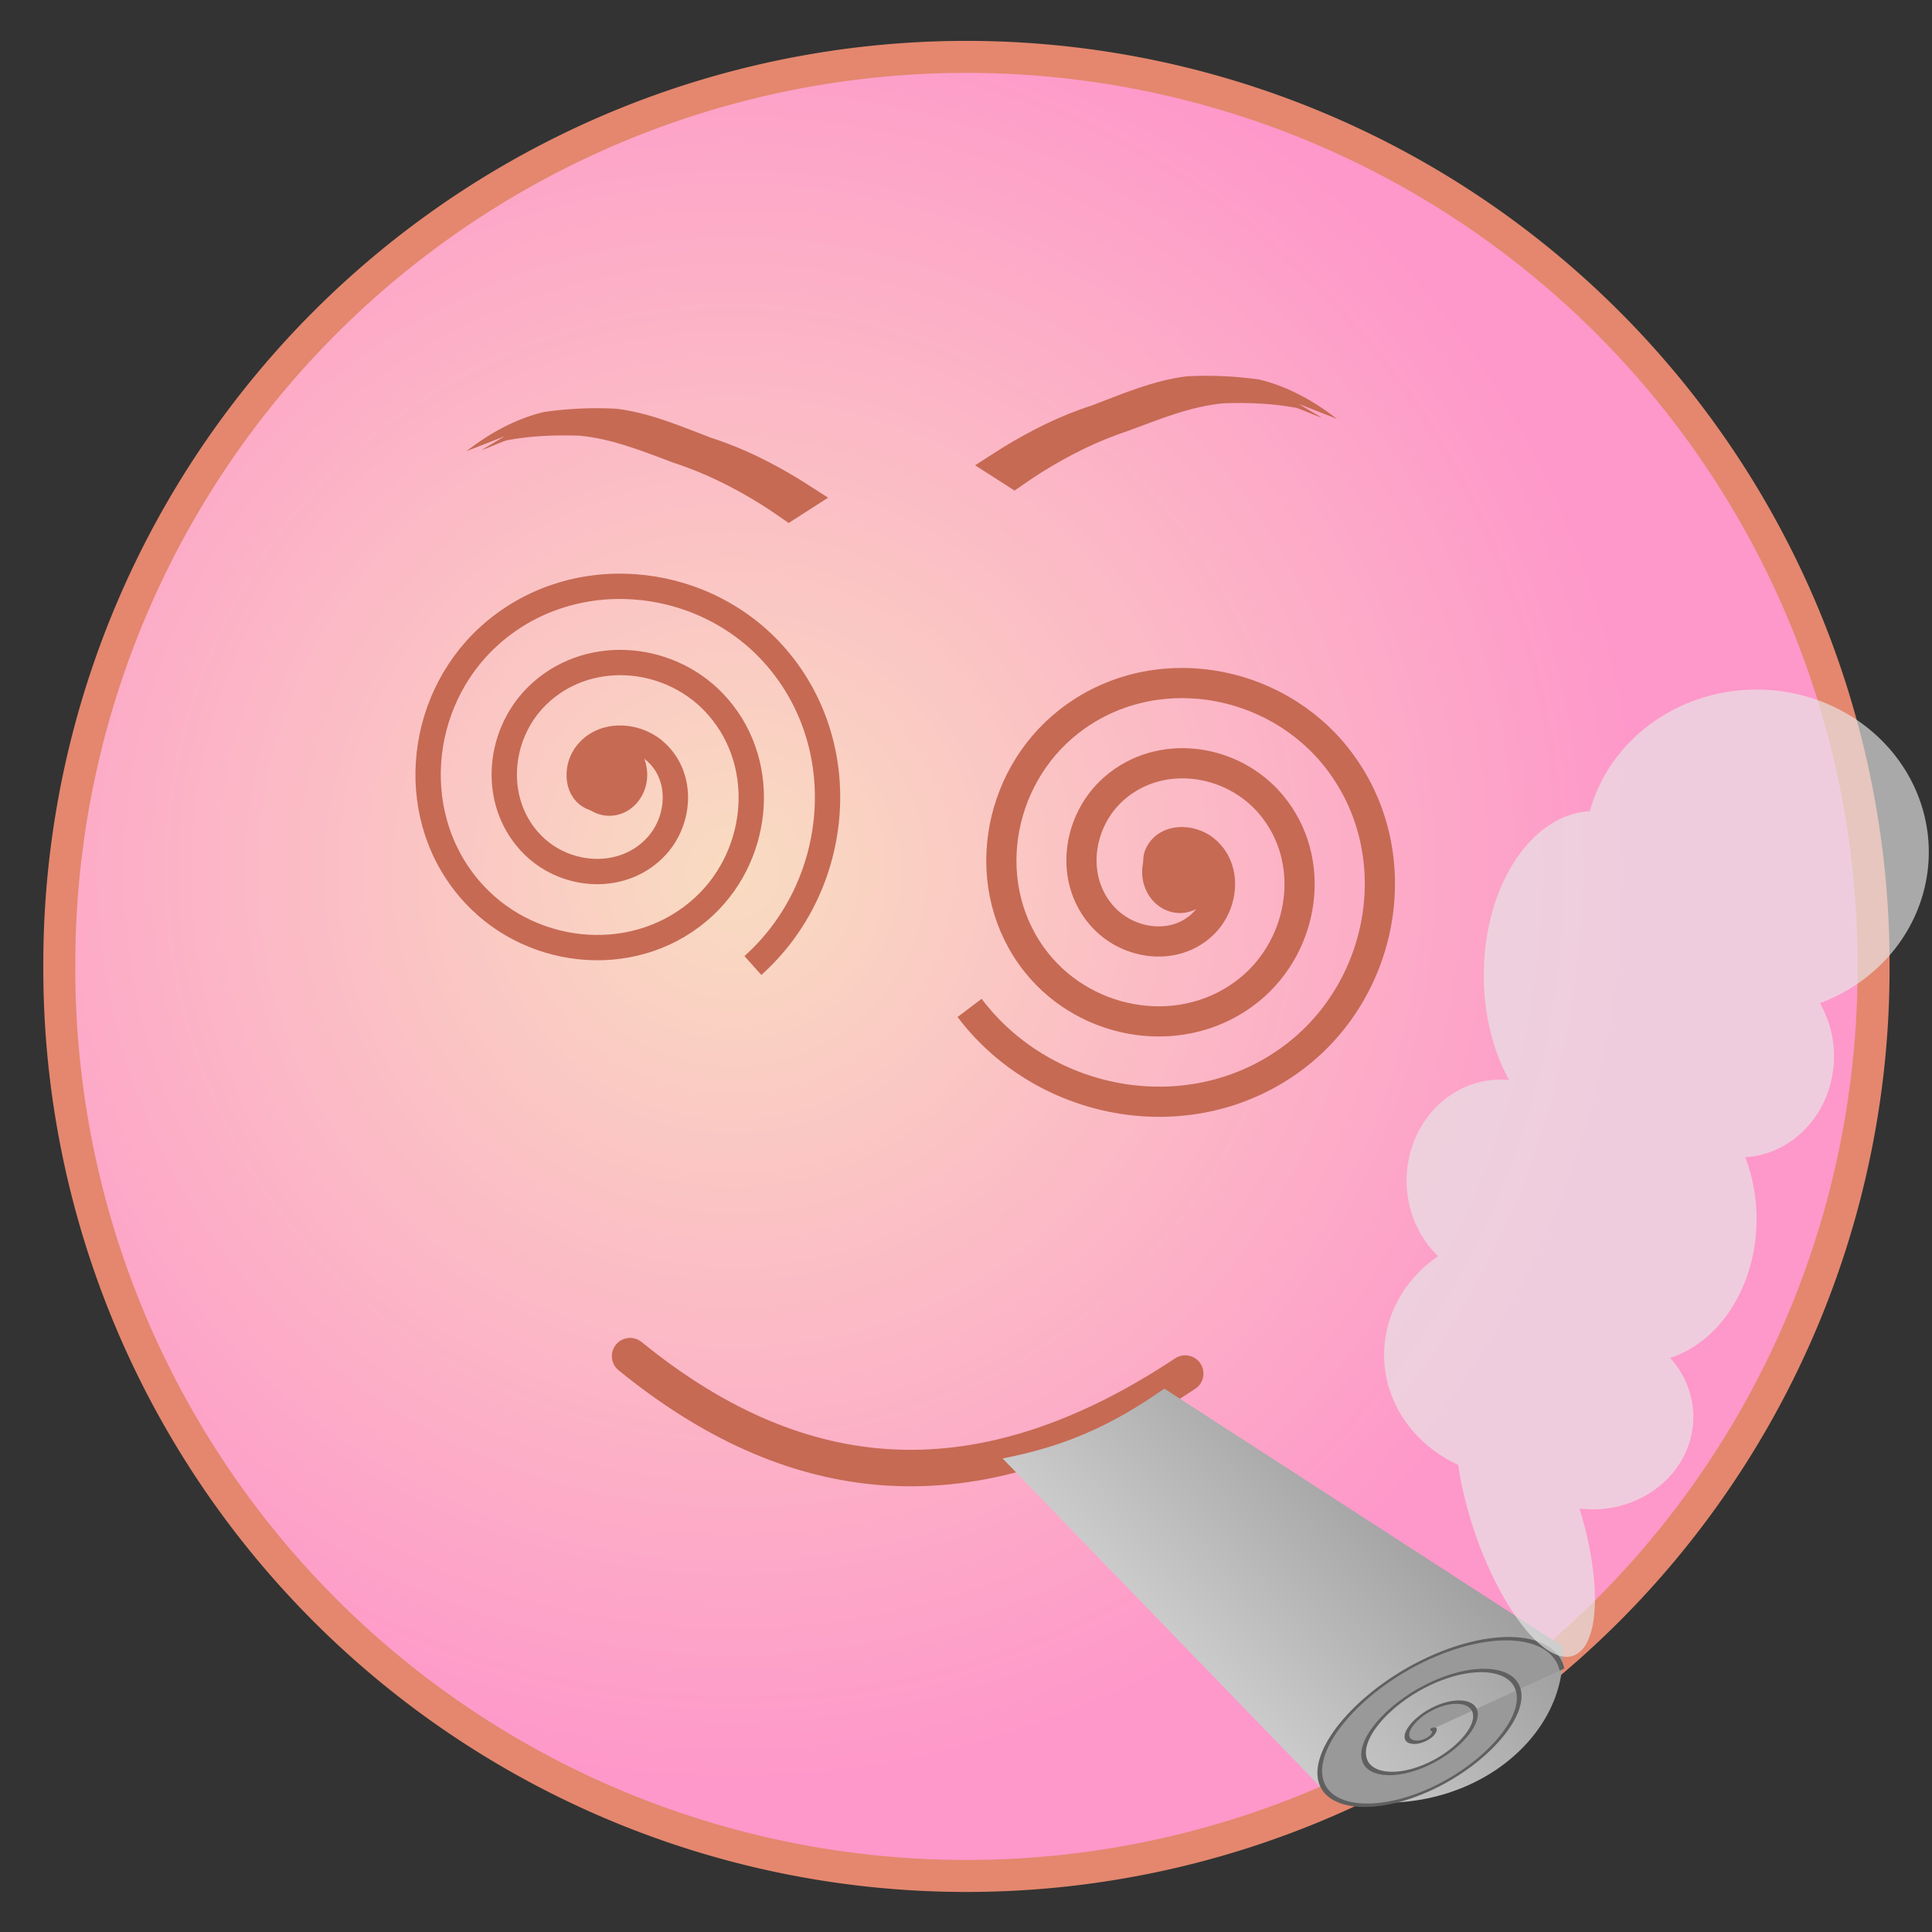 <?xml version="1.0" encoding="UTF-8" standalone="no"?>
<!DOCTYPE svg PUBLIC "-//W3C//DTD SVG 1.0//EN" "http://www.w3.org/TR/2001/REC-SVG-20010904/DTD/svg10.dtd">
<svg
        xmlns="http://www.w3.org/2000/svg"
        xmlns:xlink="http://www.w3.org/1999/xlink"
        version="1.0"
        width="320"
        height="320"
        id="svg2">
  <rect width="100%" height="100%" fill="#333333" stroke="none"/>
  <defs
     id="defs4">
    <linearGradient
       id="linearGradient7744">
      <stop
         style="stop-color:#f0f0f0;stop-opacity:1"
         offset="0"
         id="stop7746" />
      <stop
         style="stop-color:#808080;stop-opacity:1"
         offset="1"
         id="stop7748" />
    </linearGradient>
    <pattern
       id="pattern7126"
       patternTransform="translate(-141.376,127.081)"
       height="65.839"
       width="120.336"
       patternUnits="userSpaceOnUse">
      <path
         id="rect7113"
         style="fill:#ffffff;fill-opacity:1;stroke:#5f2700;stroke-width:10;stroke-linecap:round;stroke-linejoin:round;stroke-miterlimit:4;stroke-opacity:1"
         d="M 5,5 L 32.383,5 L 32.383,60.839 L 5,60.839 L 5,5 z M 32.651,5 L 60.034,5 L 60.034,60.839 L 32.651,60.839 L 32.651,5 z M 60.57,5 L 87.953,5 L 87.953,60.839 L 60.57,60.839 L 60.57,5 z M 87.953,5 L 115.336,5 L 115.336,60.839 L 87.953,60.839 L 87.953,5 z " />
    </pattern>
    <pattern
       patternTransform="matrix(1.098,0,0,1.44,-141.376,127.081)"
       id="pattern7132"
       xlink:href="#pattern7126" />
    <pattern
       patternTransform="matrix(1.098,0,0,1.44,-7.6660157e-7,-3.5180664e-6)"
       id="pattern7137"
       xlink:href="#pattern7132" />
    <pattern
       id="pattern7134"
       patternTransform="translate(-141.376,127.081)"
       height="94.832"
       width="132.148"
       patternUnits="userSpaceOnUse">
      <rect
         style="fill:url(#pattern7137);stroke:none"
         width="132.148"
         height="94.832"
         x="0"
         y="0"
         id="rect7129" />
    </pattern>
    <pattern
       patternTransform="translate(-140.302,179.698)"
       id="pattern8110"
       xlink:href="#pattern7134" />
    <pattern
       patternTransform="translate(7.2119141e-6,-1.8046875e-5)"
       id="pattern8115"
       xlink:href="#pattern8110" />
    <pattern
       id="pattern8112"
       patternTransform="translate(-140.302,179.698)"
       height="94.832"
       width="132.148"
       patternUnits="userSpaceOnUse">
      <rect
         style="fill:url(#pattern8115);stroke:none"
         width="132.148"
         height="94.832"
         x="0"
         y="0"
         id="rect7139" />
    </pattern>
    <pattern
       patternTransform="matrix(1.191,0,0,1,59.966,181.309)"
       id="pattern9088"
       xlink:href="#pattern8112" />
    <pattern
       patternTransform="matrix(1.191,0,0,1,-1.293457e-6,8.9208984e-6)"
       id="pattern9093"
       xlink:href="#pattern9088" />
    <pattern
       id="pattern9090"
       patternTransform="translate(61.53,178.807)"
       height="94.832"
       width="157.383"
       patternUnits="userSpaceOnUse">
      <rect
         style="fill:url(#pattern9093);stroke:none"
         width="157.383"
         height="94.832"
         x="0"
         y="0"
         id="rect8117" />
    </pattern>
    <linearGradient
       id="linearGradient3134">
      <stop
         style="stop-color:#f9dcc1;stop-opacity:1"
         offset="0"
         id="stop3136" />
      <stop
         style="stop-color:#fe97ca;stop-opacity:1"
         offset="1"
         id="stop3138" />
    </linearGradient>
    <radialGradient
       cx="126.737"
       cy="143.157"
       r="144.245"
       fx="126.737"
       fy="143.157"
       id="radialGradient3140"
       xlink:href="#linearGradient3134"
       gradientUnits="userSpaceOnUse" />
    <radialGradient
       cx="126.737"
       cy="143.157"
       r="144.245"
       fx="126.737"
       fy="143.157"
       id="radialGradient6087"
       xlink:href="#linearGradient3134"
       gradientUnits="userSpaceOnUse" />
    <linearGradient
       x1="182"
       y1="299.611"
       x2="271.154"
       y2="229.785"
       id="linearGradient8845"
       xlink:href="#linearGradient7744"
       gradientUnits="userSpaceOnUse" />
  </defs>
  <g
     id="layer1">
    <path
       d="M 304.966 157.852 A 141.745 141.745 0 1 1  21.477,157.852 A 141.745 141.745 0 1 1  304.966 157.852 z"
       transform="matrix(1.06,0,0,1.06,-12.942,-7.253)"
       style="fill:url(#radialGradient6087);fill-opacity:1;stroke:#e4876e;stroke-width:5;stroke-linejoin:round;stroke-miterlimit:4;stroke-dasharray:none;stroke-opacity:1"
       id="path2160" />
    <path
       d="M 104.364,224.621 C 130.666,246.024 160.392,251.322 196.307,227.506"
       style="fill:none;fill-rule:evenodd;stroke:#c66a54;stroke-width:6.043;stroke-linecap:round;stroke-linejoin:round;stroke-miterlimit:4;stroke-dasharray:none;stroke-opacity:1"
       id="path4135" />
    <path
       d="M 93.423,124.027 C 94.85,125.804 91.732,126.827 90.47,126.398 C 87.05,125.237 86.977,120.686 88.68,118.121 C 91.727,113.532 98.32,113.675 102.282,116.913 C 108.096,121.664 107.715,130.536 102.908,135.839 C 96.502,142.906 85.281,142.275 78.658,135.884 C 70.323,127.841 71.211,114.243 79.195,106.309 C 88.864,96.699 104.854,97.847 114.094,107.427 C 124.982,118.718 123.574,137.109 112.394,147.651 C 99.485,159.822 78.687,158.152 66.846,145.369 C 53.391,130.845 55.324,107.636 69.709,94.497 C 85.848,79.756 111.469,81.952 125.906,97.942 C 141.934,115.694 139.474,143.73 121.879,159.463"
       transform="matrix(0.839,0,0,0.839,22.446,26.132)"
       style="fill:none;fill-rule:evenodd;stroke:#c66a54;stroke-width:5;stroke-linecap:butt;stroke-linejoin:miter;stroke-miterlimit:4;stroke-dasharray:none;stroke-opacity:1"
       id="path6768" />
    <path
       d="M 190.604,156.242 C 191.6,157.991 188.737,158.448 187.696,157.897 C 184.875,156.405 185.448,152.425 187.293,150.425 C 190.593,146.848 196.326,147.896 199.329,151.275 C 203.736,156.234 202.162,163.921 197.226,167.875 C 190.647,173.144 180.946,171.022 176.063,164.519 C 169.917,156.336 172.595,144.596 180.671,138.792 C 190.452,131.762 204.242,135.001 210.962,144.653 C 218.881,156.028 215.078,171.876 203.848,179.508 C 190.882,188.319 172.971,183.95 164.43,171.141 C 154.724,156.586 159.659,136.609 174.049,127.159 C 190.193,116.558 212.238,122.06 222.595,138.031 C 234.093,155.762 228.023,179.878 210.47,191.141"
       transform="matrix(7.6144882e-2,0.997,-0.997,7.6144882e-2,335.136,-57.45)"
       style="fill:none;fill-rule:evenodd;stroke:#c66a54;stroke-width:5;stroke-linecap:butt;stroke-linejoin:miter;stroke-miterlimit:4;stroke-dasharray:none;stroke-opacity:1"
       id="path6770" />
    <path
       d="M 77.214,74.751 C 81.15,71.72 85.342,69.39 90.093,68.232 C 94.068,67.668 98.107,67.476 102.114,67.701 C 107.582,68.366 112.7,70.577 117.808,72.52 C 123.033,74.195 127.906,76.636 132.569,79.495 C 134.108,80.462 135.633,81.45 137.159,82.436 L 130.627,86.623 C 129.153,85.608 127.692,84.573 126.178,83.618 C 121.597,80.76 116.788,78.344 111.636,76.673 C 106.533,74.772 101.398,72.651 95.923,72.157 C 91.918,72.028 87.876,72.184 83.93,72.926 C 82.632,73.335 78.932,75.036 80.1,74.338 C 90.322,68.23 86.91,70.306 84.63,71.849 L 77.214,74.751 z "
       style="fill:#c66a54;fill-opacity:1;fill-rule:nonzero;stroke:none;stroke-width:1px;stroke-linecap:butt;stroke-linejoin:miter;stroke-opacity:1"
       id="path3365" />
    <path
       d="M 221.455,69.382 C 217.519,66.351 213.326,64.021 208.576,62.863 C 204.601,62.299 200.562,62.107 196.555,62.332 C 191.087,62.997 185.969,65.208 180.861,67.151 C 175.636,68.826 170.763,71.267 166.1,74.126 C 164.561,75.093 163.036,76.081 161.51,77.067 L 168.042,81.254 C 169.515,80.238 170.977,79.204 172.491,78.249 C 177.072,75.39 181.881,72.975 187.033,71.304 C 192.136,69.403 197.271,67.282 202.746,66.788 C 206.751,66.659 210.793,66.814 214.739,67.557 C 216.036,67.966 219.736,69.667 218.569,68.969 C 208.347,62.861 211.759,64.937 214.039,66.48 L 221.455,69.382 z "
       style="fill:#c66a54;fill-opacity:1;fill-rule:nonzero;stroke:none;stroke-width:1px;stroke-linecap:butt;stroke-linejoin:miter;stroke-opacity:1"
       id="path3367" />
    <g
       transform="matrix(0.995,-9.9126413e-2,9.9126413e-2,0.995,-38.675,22.159)"
       id="g8841">
      <path
         d="M 182,238.644 L 230.248,299.611 C 251.43,307.169 271.006,294.327 271.154,278.767 L 209.795,229.785 C 200.189,235.187 192.259,237.666 182,238.644 z "
         style="fill:url(#linearGradient8845);fill-opacity:1;fill-rule:evenodd;stroke:none;stroke-width:0.974px;stroke-linecap:butt;stroke-linejoin:miter;stroke-opacity:1"
         id="path7742" />
      <path
         d="M 250.738,287.248 C 252.111,287.598 250.944,289.272 250.157,289.53 C 248.023,290.231 246.287,287.996 246.174,286.085 C 245.974,282.666 249.305,280.274 252.483,280.403 C 257.148,280.592 260.274,285.144 259.866,289.575 C 259.322,295.481 253.51,299.36 247.83,298.658 C 240.683,297.775 236.044,290.684 237.047,283.758 C 238.262,275.37 246.638,269.966 254.81,271.275 C 264.44,272.818 270.611,282.485 268.993,291.902 C 267.125,302.773 256.164,309.714 245.503,307.785 C 233.39,305.594 225.679,293.337 227.919,281.432 C 230.433,268.076 243.987,259.595 257.136,262.148 C 271.735,264.982 280.987,279.835 278.121,294.228"
         transform="matrix(0.775,-0.376,0.21,0.359,-6.592,281.566)"
         style="fill:#999999;fill-rule:evenodd;stroke:#606060;stroke-width:1px;stroke-linecap:butt;stroke-linejoin:miter;stroke-opacity:1"
         id="path7752" />
    </g>
    <path
       d="M 104.161 126.711 A 3.758 4.295 0 1 1  96.644,126.711 A 3.758 4.295 0 1 1  104.161 126.711 z"
       transform="translate(0.537,1.611)"
       style="opacity:1;fill:#c66a54;fill-opacity:1;fill-rule:evenodd;stroke:#c66a54;stroke-width:5;stroke-linecap:round;stroke-linejoin:round;stroke-miterlimit:4;stroke-dasharray:none;stroke-opacity:1"
       id="path8837" />
    <path
       d="M 104.161 126.711 A 3.758 4.295 0 1 1  96.644,126.711 A 3.758 4.295 0 1 1  104.161 126.711 z"
       transform="translate(95.034,17.718)"
       style="opacity:1;fill:#c66a54;fill-opacity:1;fill-rule:evenodd;stroke:#c66a54;stroke-width:5;stroke-linecap:round;stroke-linejoin:round;stroke-miterlimit:4;stroke-dasharray:none;stroke-opacity:1"
       id="path8839" />
    <g
       style="opacity:0.66"
       id="g8865">
      <path
         d="M 303.893 232.483 A 14.228 24.698 0 1 1  275.436,232.483 A 14.228 24.698 0 1 1  303.893 232.483 z"
         transform="matrix(0.59,-0.2,0.321,0.947,7.095,88.631)"
         style="opacity:1;fill:#e6e6e6;fill-opacity:1;fill-rule:evenodd;stroke:none;stroke-width:5;stroke-linecap:round;stroke-linejoin:round;stroke-miterlimit:4;stroke-dasharray:none;stroke-opacity:1"
         id="path8847" />
      <path
         d="M 303.893 232.483 A 14.228 24.698 0 1 1  275.436,232.483 A 14.228 24.698 0 1 1  303.893 232.483 z"
         transform="matrix(1.566,0,0,0.826,-202.082,32.378)"
         style="opacity:1;fill:#e6e6e6;fill-opacity:1;fill-rule:evenodd;stroke:none;stroke-width:5;stroke-linecap:round;stroke-linejoin:round;stroke-miterlimit:4;stroke-dasharray:none;stroke-opacity:1"
         id="path8851" />
      <path
         d="M 303.893 232.483 A 14.228 24.698 0 1 1  275.436,232.483 A 14.228 24.698 0 1 1  303.893 232.483 z"
         transform="matrix(1.17,0,0,0.62,-75.087,90.544)"
         style="opacity:1;fill:#e6e6e6;fill-opacity:1;fill-rule:evenodd;stroke:none;stroke-width:5;stroke-linecap:round;stroke-linejoin:round;stroke-miterlimit:4;stroke-dasharray:none;stroke-opacity:1"
         id="path8853" />
      <path
         d="M 303.893 232.483 A 14.228 24.698 0 1 1  275.436,232.483 A 14.228 24.698 0 1 1  303.893 232.483 z"
         transform="matrix(1.346,0,0,0.962,-118.098,-21.725)"
         style="opacity:1;fill:#e6e6e6;fill-opacity:1;fill-rule:evenodd;stroke:none;stroke-width:5;stroke-linecap:round;stroke-linejoin:round;stroke-miterlimit:4;stroke-dasharray:none;stroke-opacity:1"
         id="path8855" />
      <path
         d="M 303.893 232.483 A 14.228 24.698 0 1 1  275.436,232.483 A 14.228 24.698 0 1 1  303.893 232.483 z"
         transform="matrix(1.096,0,0,0.678,-68.9,37.931)"
         style="opacity:1;fill:#e6e6e6;fill-opacity:1;fill-rule:evenodd;stroke:none;stroke-width:5;stroke-linecap:round;stroke-linejoin:round;stroke-miterlimit:4;stroke-dasharray:none;stroke-opacity:1"
         id="path8857" />
      <path
         d="M 303.893 232.483 A 14.228 24.698 0 1 1  275.436,232.483 A 14.228 24.698 0 1 1  303.893 232.483 z"
         transform="matrix(1.281,0,0,1.101,-107.074,-94.43)"
         style="opacity:1;fill:#e6e6e6;fill-opacity:1;fill-rule:evenodd;stroke:none;stroke-width:5;stroke-linecap:round;stroke-linejoin:round;stroke-miterlimit:4;stroke-dasharray:none;stroke-opacity:1"
         id="path8859" />
      <path
         d="M 303.893 232.483 A 14.228 24.698 0 1 1  275.436,232.483 A 14.228 24.698 0 1 1  303.893 232.483 z"
         transform="matrix(2.005,0,0,1.09,-289.837,-112.275)"
         style="opacity:1;fill:#e6e6e6;fill-opacity:1;fill-rule:evenodd;stroke:none;stroke-width:5;stroke-linecap:round;stroke-linejoin:round;stroke-miterlimit:4;stroke-dasharray:none;stroke-opacity:1"
         id="path8861" />
      <path
         d="M 303.893 232.483 A 14.228 24.698 0 1 1  275.436,232.483 A 14.228 24.698 0 1 1  303.893 232.483 z"
         transform="matrix(1.096,0,0,0.678,-29.296,17.337)"
         style="opacity:1;fill:#e6e6e6;fill-opacity:1;fill-rule:evenodd;stroke:none;stroke-width:5;stroke-linecap:round;stroke-linejoin:round;stroke-miterlimit:4;stroke-dasharray:none;stroke-opacity:1"
         id="path8863" />
    </g>
  </g>
</svg>
